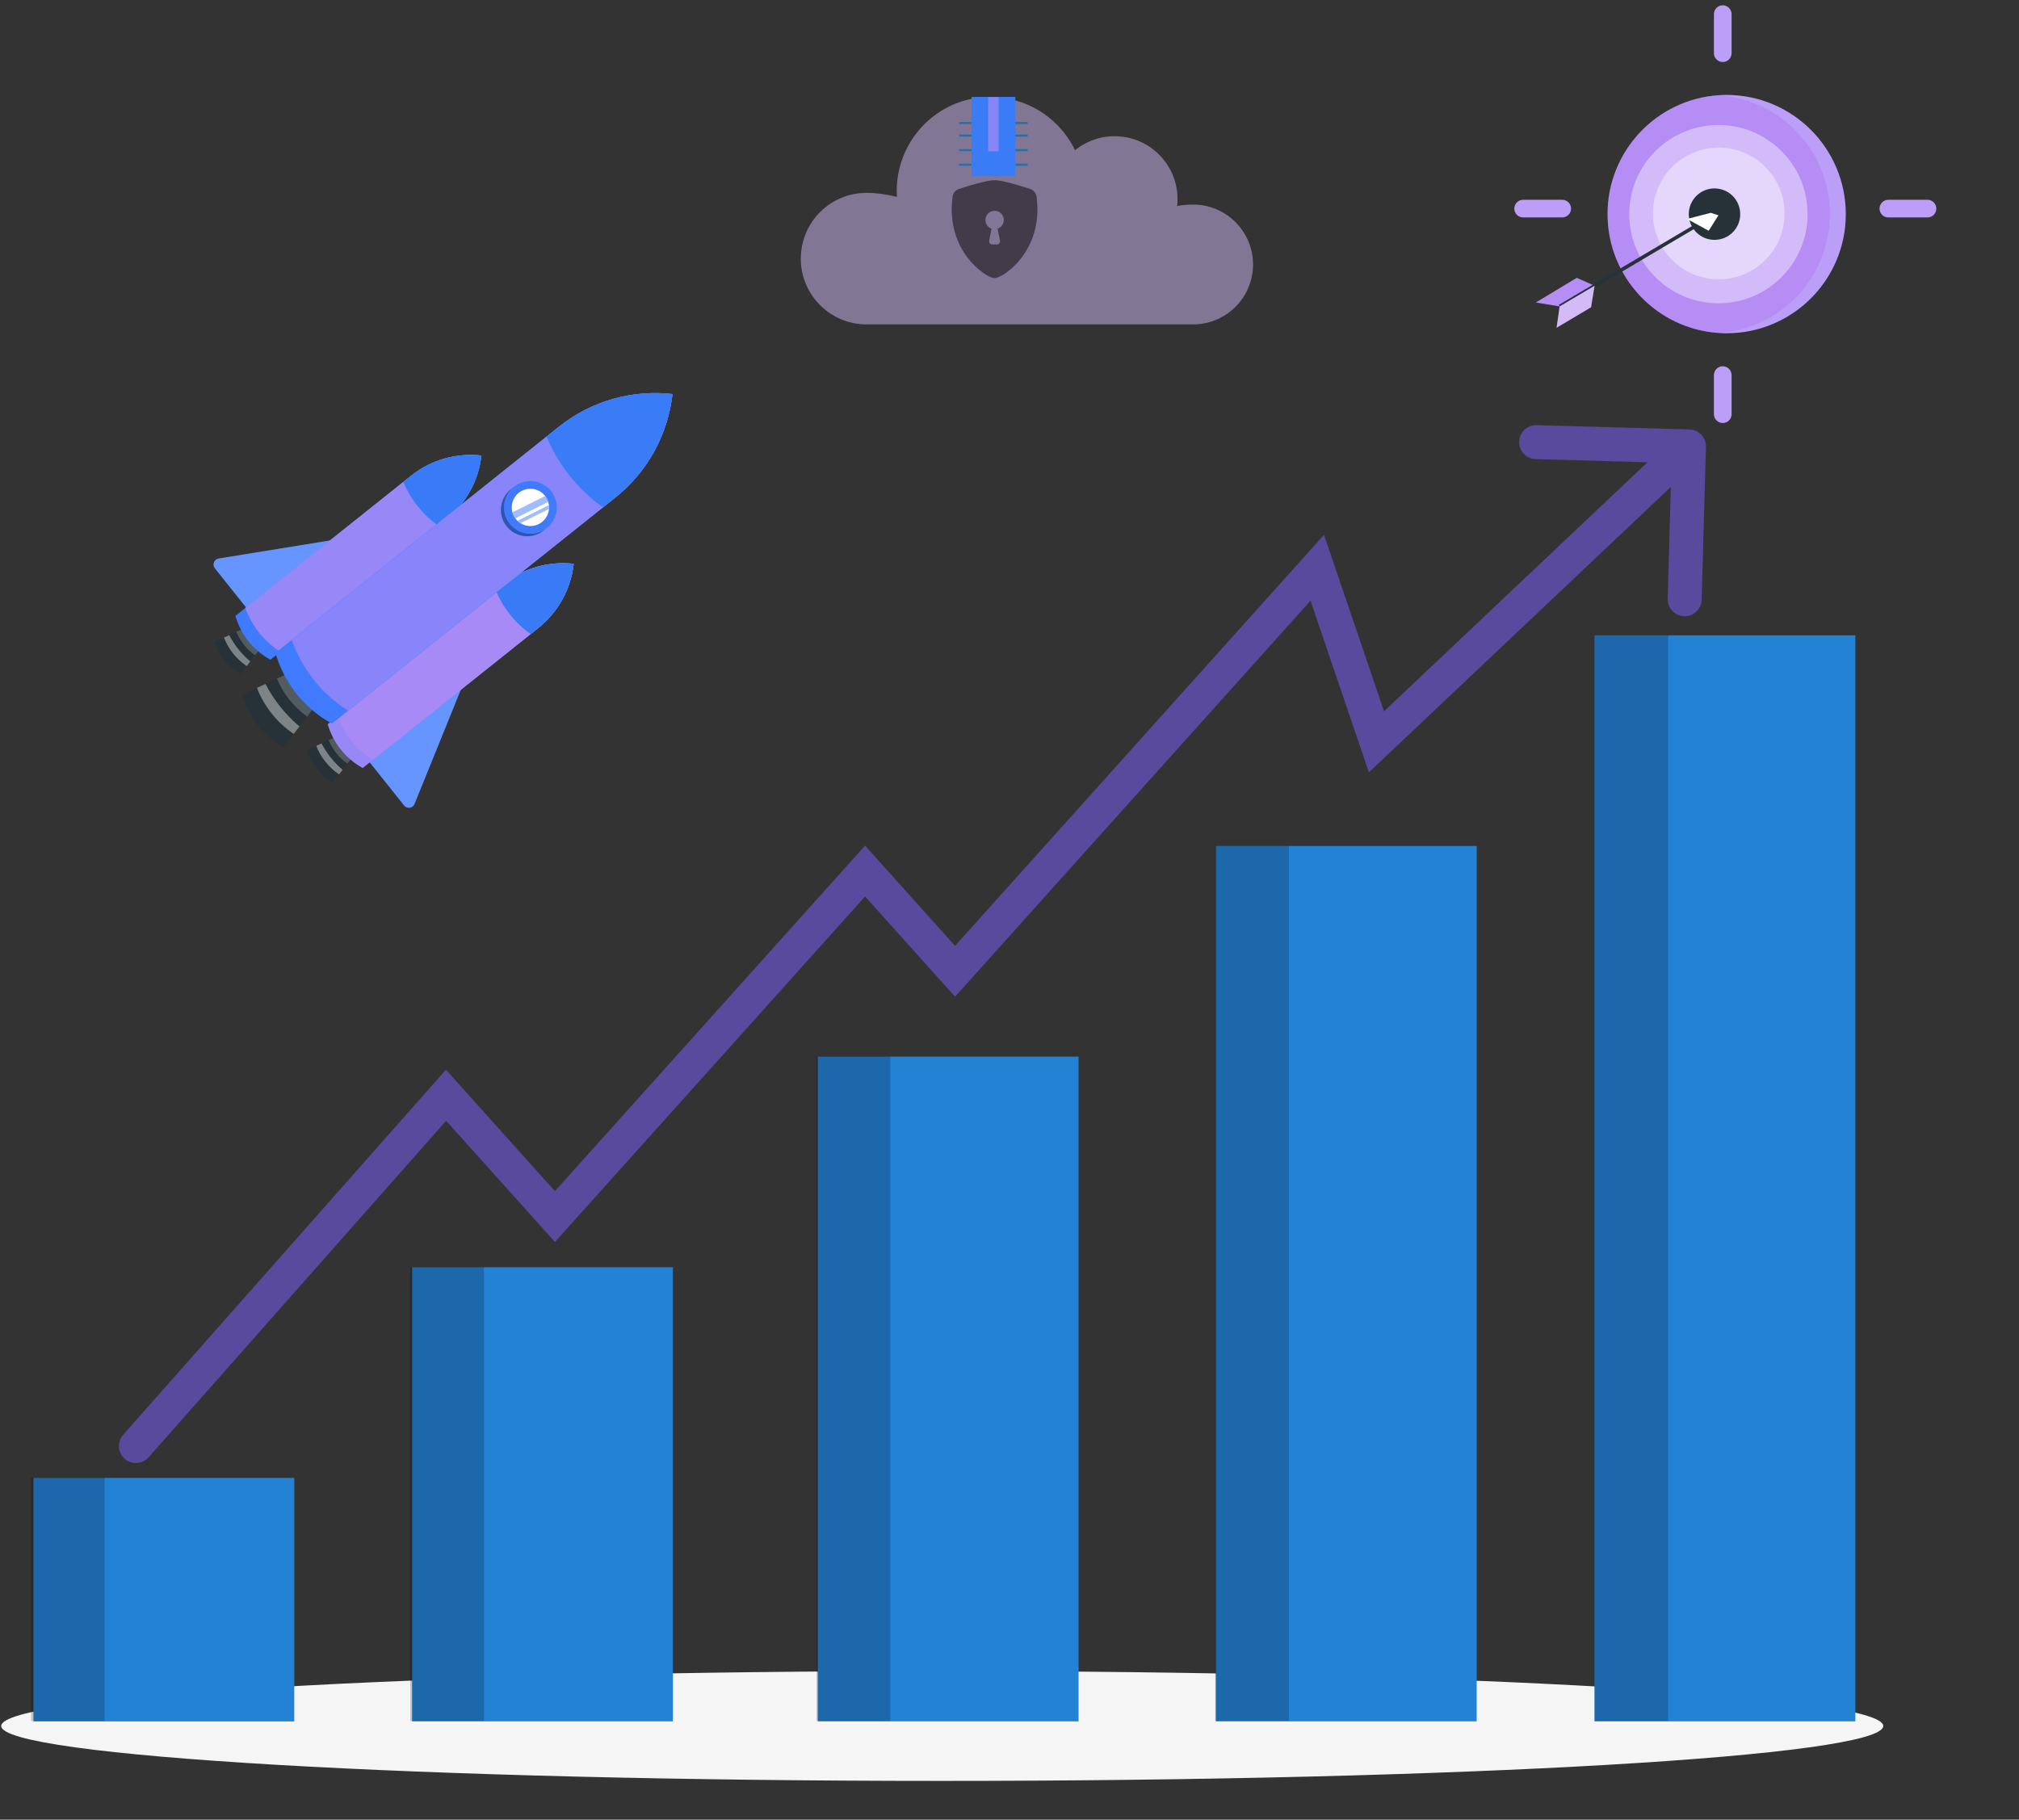 <svg width="416" height="375" viewBox="0 0 416 375" fill="none" xmlns="http://www.w3.org/2000/svg">
<rect x="0" y="0" width="416" height="375" fill="#333333" stroke="none"/>
<path d="M52.889 330.89H46.559V331.14H52.889V330.89Z" fill="#EBEBEB"/>
<path d="M194.14 367.01C301.222 367.01 388.03 361.942 388.03 355.69C388.03 349.438 301.222 344.37 194.14 344.37C87.058 344.37 0.25 349.438 0.25 355.69C0.25 361.942 87.058 367.01 194.14 367.01Z" fill="#F5F5F5"/>
<path d="M45.063 115.097L107.973 104.887C108.943 104.727 109.713 105.697 109.343 106.607L85.413 165.677C85.053 166.567 83.863 166.747 83.263 165.987L44.283 117.127C43.673 116.377 44.103 115.257 45.063 115.097Z" fill="#407BFF"/>
<path opacity="0.2" d="M45.063 115.097L107.973 104.887C108.943 104.727 109.713 105.697 109.343 106.607L85.413 165.677C85.053 166.567 83.863 166.747 83.263 165.987L44.283 117.127C43.673 116.377 44.103 115.257 45.063 115.097Z" fill="white"/>
<path d="M49.552 138.926L53.472 133.856L50.062 129.576L44.242 132.276C45.032 135.016 46.862 137.446 49.552 138.926Z" fill="#263238"/>
<path opacity="0.2" d="M50.063 129.576C50.063 129.576 49.193 129.986 48.703 130.206C49.483 132.106 50.793 133.796 52.553 135.036L53.473 133.846L50.063 129.576Z" fill="white"/>
<path opacity="0.4" d="M47.231 130.886C46.861 131.056 46.491 131.226 46.141 131.396C47.051 133.716 48.651 135.786 50.831 137.266L51.571 136.316C49.751 134.776 48.291 132.926 47.231 130.886Z" fill="white"/>
<path d="M55.714 135.956C52.064 133.936 49.574 130.636 48.504 126.926L84.674 98.067C88.934 94.666 94.164 93.317 99.184 93.886C98.624 98.906 96.144 103.707 91.884 107.107L55.714 135.956Z" fill="#407BFF"/>
<path d="M84.674 98.067C84.674 98.067 54.264 122.327 50.574 125.267C51.854 128.887 54.324 132.107 57.784 134.297C61.464 131.357 91.884 107.087 91.884 107.087C96.144 103.687 98.624 98.886 99.184 93.867C94.164 93.317 88.934 94.666 84.674 98.067Z" fill="#B68DF5"/>
<path opacity="0.5" d="M84.674 98.067C84.674 98.067 54.264 122.327 50.574 125.267C51.854 128.887 54.324 132.107 57.784 134.297C61.464 131.357 91.884 107.087 91.884 107.087C96.144 103.687 98.624 98.886 99.184 93.867C94.164 93.317 88.934 94.666 84.674 98.067Z" fill="#7B84FA"/>
<path d="M84.673 98.067C84.673 98.067 84.103 98.527 83.113 99.317C84.593 102.857 87.033 106.007 90.323 108.347C91.313 107.557 91.893 107.097 91.893 107.097C96.153 103.697 98.633 98.897 99.193 93.877C94.163 93.317 88.933 94.667 84.673 98.067Z" fill="#3A7CF6"/>
<path opacity="0.2" d="M84.673 98.067C84.673 98.067 84.103 98.527 83.113 99.317C84.593 102.857 87.033 106.007 90.323 108.347C91.313 107.557 91.893 107.097 91.893 107.097C96.153 103.697 98.633 98.897 99.193 93.877C94.163 93.317 88.933 94.667 84.673 98.067Z" fill="#3A7CF6"/>
<path d="M68.564 161.246L72.484 156.176L69.074 151.896L63.254 154.596C64.044 157.326 65.874 159.756 68.564 161.246Z" fill="#263238"/>
<path opacity="0.2" d="M69.075 151.896C69.075 151.896 68.205 152.306 67.715 152.526C68.495 154.426 69.805 156.116 71.565 157.356L72.485 156.166L69.075 151.896Z" fill="white"/>
<path opacity="0.4" d="M66.254 153.207C65.884 153.377 65.514 153.547 65.164 153.717C66.074 156.037 67.674 158.107 69.854 159.587L70.594 158.637C68.764 157.097 67.314 155.247 66.254 153.207Z" fill="white"/>
<path d="M74.734 158.277C71.084 156.257 68.593 152.957 67.523 149.247L103.693 120.387C107.953 116.987 113.183 115.637 118.203 116.207C117.643 121.227 115.163 126.027 110.903 129.427L74.734 158.277Z" fill="#9888F7"/>
<path d="M103.694 120.387C103.694 120.387 73.284 144.647 69.594 147.587C70.874 151.207 73.344 154.427 76.804 156.617C80.484 153.677 110.904 129.407 110.904 129.407C115.164 126.007 117.644 121.207 118.204 116.187C113.184 115.637 107.954 116.987 103.694 120.387Z" fill="#9888F7"/>
<path opacity="0.5" d="M103.694 120.387C103.694 120.387 73.284 144.647 69.594 147.587C70.874 151.207 73.344 154.427 76.804 156.617C80.484 153.677 110.904 129.407 110.904 129.407C115.164 126.007 117.644 121.207 118.204 116.187C113.184 115.637 107.954 116.987 103.694 120.387Z" fill="#B68DF5"/>
<path d="M103.693 120.387C103.693 120.387 103.123 120.847 102.133 121.637C103.613 125.177 106.053 128.327 109.343 130.667C110.333 129.877 110.913 129.417 110.913 129.417C115.173 126.017 117.653 121.217 118.213 116.197C113.183 115.637 107.953 116.987 103.693 120.387Z" fill="#3A7CF6"/>
<path opacity="0.2" d="M103.693 120.387C103.693 120.387 103.123 120.847 102.133 121.637C103.613 125.177 106.053 128.327 109.343 130.667C110.333 129.877 110.913 129.417 110.913 129.417C115.173 126.017 117.653 121.217 118.213 116.197C113.183 115.637 107.953 116.987 103.693 120.387Z" fill="#3A7CF6"/>
<path d="M58.433 153.917L64.763 145.727L59.253 138.827L49.863 143.187C51.143 147.597 54.093 151.527 58.433 153.917Z" fill="#263238"/>
<path opacity="0.2" d="M59.263 138.827C59.263 138.827 57.852 139.477 57.062 139.847C58.322 142.907 60.432 145.637 63.282 147.647L64.763 145.727L59.263 138.827Z" fill="white"/>
<path opacity="0.4" d="M54.701 140.947C54.101 141.227 53.501 141.497 52.941 141.767C54.411 145.517 56.981 148.857 60.511 151.247L61.701 149.707C58.761 147.227 56.411 144.237 54.701 140.947Z" fill="white"/>
<path d="M68.384 149.127C62.494 145.877 58.474 140.537 56.754 134.547L115.144 87.957C122.014 82.477 130.464 80.297 138.564 81.207C137.654 89.307 133.654 97.057 126.774 102.547L68.384 149.127Z" fill="#407BFF"/>
<path d="M115.144 87.957C115.144 87.957 66.044 127.127 60.094 131.877C62.164 137.727 66.144 142.927 71.724 146.457C77.674 141.707 126.774 102.537 126.774 102.537C133.644 97.057 137.644 89.297 138.564 81.207C130.464 80.297 122.024 82.477 115.144 87.957Z" fill="#407BFF"/>
<path opacity="0.6" d="M115.144 87.957C115.144 87.957 66.044 127.127 60.094 131.877C62.164 137.727 66.144 142.927 71.724 146.457C77.674 141.707 126.774 102.537 126.774 102.537C133.644 97.057 137.644 89.297 138.564 81.207C130.464 80.297 122.024 82.477 115.144 87.957Z" fill="#B68DF5"/>
<path d="M115.143 87.957C115.143 87.957 114.223 88.697 112.613 89.967C114.993 95.677 118.943 100.777 124.243 104.547C125.843 103.267 126.773 102.527 126.773 102.527C133.643 97.047 137.643 89.287 138.563 81.197C130.463 80.297 122.023 82.477 115.143 87.957Z" fill="#407BFF"/>
<path opacity="0.2" d="M115.143 87.957C115.143 87.957 114.223 88.697 112.613 89.967C114.993 95.677 118.943 100.777 124.243 104.547C125.843 103.267 126.773 102.527 126.773 102.527C133.643 97.047 137.643 89.287 138.563 81.197C130.463 80.297 122.023 82.477 115.143 87.957Z" fill="#2382D4"/>
<path d="M109.285 109.996C112.284 109.996 114.715 107.565 114.715 104.566C114.715 101.568 112.284 99.136 109.285 99.136C106.287 99.136 103.855 101.568 103.855 104.566C103.855 107.565 106.287 109.996 109.285 109.996Z" fill="#407BFF"/>
<path d="M105.034 107.956C103.254 105.716 103.524 102.506 105.584 100.596C105.474 100.676 105.354 100.746 105.254 100.836C102.904 102.706 102.524 106.126 104.394 108.466C106.264 110.816 109.684 111.196 112.024 109.326C112.134 109.236 112.234 109.146 112.334 109.056C110.014 110.636 106.824 110.196 105.034 107.956Z" fill="#407BFF"/>
<path opacity="0.3" d="M105.034 107.956C103.254 105.716 103.524 102.506 105.584 100.596C105.474 100.676 105.354 100.746 105.254 100.836C102.904 102.706 102.524 106.126 104.394 108.466C106.264 110.816 109.684 111.196 112.024 109.326C112.134 109.236 112.234 109.146 112.334 109.056C110.014 110.636 106.824 110.196 105.034 107.956Z" fill="black"/>
<path d="M109.285 108.407C111.406 108.407 113.125 106.687 113.125 104.567C113.125 102.446 111.406 100.727 109.285 100.727C107.165 100.727 105.445 102.446 105.445 104.567C105.445 106.687 107.165 108.407 109.285 108.407Z" fill="white"/>
<path d="M106.172 106.797L112.932 103.407C112.802 102.997 112.602 102.607 112.332 102.247L105.582 105.627C105.712 106.037 105.912 106.427 106.172 106.797Z" fill="#407BFF"/>
<path d="M107.222 107.786L113.102 104.846C113.122 104.606 113.112 104.366 113.092 104.126L106.652 107.346C106.832 107.516 107.022 107.656 107.222 107.786Z" fill="#407BFF"/>
<g opacity="0.7">
<path opacity="0.7" d="M106.172 106.797L112.932 103.407C112.802 102.997 112.602 102.607 112.332 102.247L105.582 105.627C105.712 106.037 105.912 106.427 106.172 106.797Z" fill="white"/>
<path opacity="0.7" d="M107.222 107.786L113.102 104.846C113.122 104.606 113.112 104.366 113.092 104.126L106.652 107.346C106.832 107.516 107.022 107.656 107.222 107.786Z" fill="white"/>
</g>
<path d="M304.26 174.34H250.52V354.74H304.26V174.34Z" fill="#2382D4"/>
<path opacity="0.2" d="M265.571 174.32H250.391V354.64H265.571V174.32Z" fill="black"/>
<path d="M60.631 304.57H6.891V354.75H60.631V304.57Z" fill="#2382D4"/>
<path opacity="0.2" d="M21.571 304.52H6.391V354.65H21.571V304.52Z" fill="black"/>
<path d="M138.65 261.16H84.91V354.74H138.65V261.16Z" fill="#2382D4"/>
<path opacity="0.2" d="M99.719 261.12H84.539V354.65H99.719V261.12Z" fill="black"/>
<path d="M222.232 217.75H168.492V354.74H222.232V217.75Z" fill="#2382D4"/>
<path opacity="0.2" d="M183.422 217.72H168.242V354.65H183.422V217.72Z" fill="black"/>
<path d="M382.279 130.93H328.539V354.74H382.279V130.93Z" fill="#2382D4"/>
<path opacity="0.2" d="M343.719 130.93H328.539V354.65H343.719V130.93Z" fill="black"/>
<path d="M380.313 44.13C380.313 57.69 369.323 68.68 355.763 68.68C355.213 68.68 354.673 68.67 354.123 68.62C341.353 67.78 331.223 57.14 331.223 44.12C331.223 31.11 341.343 20.47 354.123 19.62C354.673 19.58 355.223 19.56 355.763 19.56C369.323 19.58 380.313 30.57 380.313 44.13Z" fill="#BB9EF7"/>
<path opacity="0.2" d="M377.033 44.13C377.033 57.14 366.913 67.78 354.123 68.63C341.353 67.79 331.223 57.15 331.223 44.13C331.223 31.12 341.343 20.48 354.123 19.63C366.913 20.47 377.033 31.12 377.033 44.13Z" fill="#A24BEB"/>
<path opacity="0.4" d="M354.073 62.5C364.219 62.5 372.443 54.276 372.443 44.13C372.443 33.984 364.219 25.76 354.073 25.76C343.928 25.76 335.703 33.984 335.703 44.13C335.703 54.276 343.928 62.5 354.073 62.5Z" fill="white"/>
<path opacity="0.4" d="M354.133 57.56C361.627 57.56 367.703 51.485 367.703 43.99C367.703 36.496 361.627 30.42 354.133 30.42C346.638 30.42 340.562 36.496 340.562 43.99C340.562 51.485 346.638 57.56 354.133 57.56Z" fill="white"/>
<path d="M353.261 49.43C356.188 49.43 358.561 47.057 358.561 44.13C358.561 41.203 356.188 38.83 353.261 38.83C350.334 38.83 347.961 41.203 347.961 44.13C347.961 47.057 350.334 49.43 353.261 49.43Z" fill="#263238"/>
<path d="M316.441 62.34L321.351 63.14L328.551 58.89V58.88L324.881 57.26L316.441 62.34Z" fill="#B68DF5"/>
<path d="M350.794 46.156L350.422 45.528L321.179 62.834L321.55 63.462L350.794 46.156Z" fill="#263238"/>
<path d="M320.723 67.54L327.823 63.32L328.553 58.89L321.353 63.14L320.723 67.54Z" fill="#D3BBF9"/>
<path opacity="0.2" d="M320.723 67.54L327.823 63.32L328.553 58.89L321.353 63.14L320.723 67.54Z" fill="#D3BBF9"/>
<path d="M352.493 43.86L347.613 45.12L352.063 47.56L354.073 44.37L352.493 43.86Z" fill="white"/>
<path d="M354.961 12.78C353.951 12.78 353.141 11.96 353.141 10.96V2.91C353.141 1.9 353.961 1.09 354.961 1.09C355.961 1.09 356.781 1.91 356.781 2.91V10.96C356.781 11.97 355.971 12.78 354.961 12.78Z" fill="#BB9EF7"/>
<path d="M354.961 87.17C353.951 87.17 353.141 86.35 353.141 85.35V77.3C353.141 76.29 353.961 75.48 354.961 75.48C355.961 75.48 356.781 76.3 356.781 77.3V85.35C356.781 86.36 355.971 87.17 354.961 87.17Z" fill="#BB9EF7"/>
<path d="M321.882 44.81H313.832C312.822 44.81 312.012 43.99 312.012 42.99C312.012 41.99 312.832 41.17 313.832 41.17H321.882C322.892 41.17 323.702 41.99 323.702 42.99C323.702 43.99 322.892 44.81 321.882 44.81Z" fill="#BB9EF7"/>
<path d="M397.142 44.81H389.082C388.072 44.81 387.262 43.99 387.262 42.99C387.262 41.99 388.082 41.17 389.082 41.17H397.142C398.152 41.17 398.962 41.99 398.962 42.99C398.962 43.99 398.152 44.81 397.142 44.81Z" fill="#BB9EF7"/>
<path opacity="0.5" d="M245.828 42.158C244.794 42.158 243.7 42.252 242.554 42.454H242.541C242.563 42.273 242.58 42.085 242.593 41.896C243.069 34.757 237.667 28.578 230.528 28.102C227.13 27.875 223.951 28.977 221.501 30.964C218.129 23.949 210.629 19.212 201.941 20.109C192.639 21.07 185.388 28.78 184.8 38.112C184.749 38.94 184.749 39.759 184.8 40.57C184.758 40.562 184.715 40.557 184.672 40.544C182.492 39.995 180.45 39.742 178.554 39.742C171.067 39.742 165 45.809 165 53.296C165 60.782 171.067 66.849 178.554 66.849H245.832C252.65 66.849 258.18 61.323 258.18 54.501C258.176 47.688 252.645 42.158 245.828 42.158Z" fill="#D3BBF9"/>
<rect x="200.176" y="20" width="9.01" height="16.304" fill="#3A7CF6"/>
<rect x="200.176" y="20" width="9.01" height="1.287" fill="#3A7CF6"/>
<rect x="203.605" y="20" width="2.145" height="11.155" fill="#8786F9"/>
<rect x="197.605" y="25.148" width="2.574" height="0.429" fill="#286FAD"/>
<rect x="197.605" y="27.723" width="2.574" height="0.429" fill="#286FAD"/>
<rect x="197.605" y="30.726" width="2.574" height="0.429" fill="#286FAD"/>
<rect x="197.605" y="33.73" width="2.574" height="0.429" fill="#286FAD"/>
<rect x="209.191" y="25.148" width="2.574" height="0.429" fill="#286FAD"/>
<rect x="209.191" y="27.723" width="2.574" height="0.429" fill="#286FAD"/>
<rect x="209.191" y="30.726" width="2.574" height="0.429" fill="#286FAD"/>
<rect x="209.191" y="33.73" width="2.574" height="0.429" fill="#286FAD"/>
<path fill-rule="evenodd" clip-rule="evenodd" d="M204.925 37.136C204.055 37.136 202.601 37.47 201.232 37.842C199.833 38.22 198.422 38.668 197.592 38.939C197.245 39.053 196.937 39.264 196.705 39.545C196.472 39.827 196.323 40.168 196.275 40.53C195.524 46.176 197.268 50.36 199.384 53.128C200.281 54.312 201.351 55.354 202.558 56.221C203.045 56.565 203.496 56.829 203.879 57.009C204.232 57.175 204.612 57.312 204.925 57.312C205.237 57.312 205.616 57.175 205.97 57.009C206.432 56.785 206.874 56.521 207.292 56.221C208.498 55.355 209.568 54.312 210.465 53.128C212.581 50.36 214.325 46.176 213.574 40.53C213.526 40.168 213.378 39.826 213.145 39.544C212.912 39.263 212.604 39.053 212.257 38.938C211.053 38.543 209.839 38.177 208.617 37.841C207.249 37.471 205.795 37.136 204.925 37.136ZM204.925 43.441C205.371 43.44 205.804 43.597 206.146 43.885C206.487 44.173 206.716 44.572 206.792 45.013C206.867 45.453 206.785 45.906 206.558 46.291C206.332 46.676 205.977 46.968 205.555 47.117L206.041 49.626C206.058 49.717 206.056 49.811 206.033 49.901C206.01 49.991 205.967 50.075 205.908 50.147C205.849 50.219 205.774 50.276 205.69 50.316C205.606 50.356 205.514 50.376 205.421 50.376H204.428C204.335 50.376 204.243 50.355 204.159 50.316C204.075 50.276 204.001 50.218 203.942 50.147C203.883 50.075 203.841 49.991 203.818 49.901C203.795 49.811 203.792 49.717 203.81 49.626L204.294 47.117C203.873 46.968 203.517 46.676 203.291 46.291C203.065 45.906 202.982 45.453 203.058 45.013C203.133 44.572 203.362 44.173 203.704 43.885C204.045 43.597 204.478 43.44 204.925 43.441Z" fill="black" fill-opacity="0.5"/>
<path d="M25.378 295.682C24.097 297.13 24.234 299.342 25.682 300.622C27.13 301.903 29.342 301.766 30.622 300.318L25.378 295.682ZM91.902 225.71L94.507 223.372L91.883 220.448L89.28 223.392L91.902 225.71ZM114.341 250.712L111.737 253.05L114.341 255.953L116.946 253.05L114.341 250.712ZM178.244 179.509L180.849 177.172L178.244 174.269L175.639 177.172L178.244 179.509ZM196.78 200.164L194.176 202.501L196.78 205.404L199.385 202.501L196.78 200.164ZM271.415 117.003L274.728 115.876L272.804 110.215L268.81 114.665L271.415 117.003ZM283.61 152.876L280.296 154.003L282.051 159.166L286.014 155.419L283.61 152.876ZM351.499 92.098C351.553 90.166 350.03 88.556 348.098 88.501L316.611 87.618C314.678 87.564 313.068 89.086 313.014 91.019C312.96 92.951 314.482 94.561 316.414 94.615L344.403 95.4L343.618 123.389C343.564 125.322 345.086 126.932 347.018 126.986C348.951 127.04 350.561 125.518 350.615 123.586L351.499 92.098ZM30.622 300.318L94.525 228.028L89.28 223.392L25.378 295.682L30.622 300.318ZM89.298 228.048L111.737 253.05L116.946 248.375L94.507 223.372L89.298 228.048ZM116.946 253.05L180.849 181.847L175.639 177.172L111.737 248.375L116.946 253.05ZM175.639 181.847L194.176 202.501L199.385 197.826L180.849 177.172L175.639 181.847ZM199.385 202.501L274.019 119.34L268.81 114.665L194.176 197.826L199.385 202.501ZM268.101 118.129L280.296 154.003L286.924 151.749L274.728 115.876L268.101 118.129ZM286.014 155.419L350.405 94.543L345.596 89.457L281.205 150.333L286.014 155.419Z" fill="#594A9E"/>
</svg>
